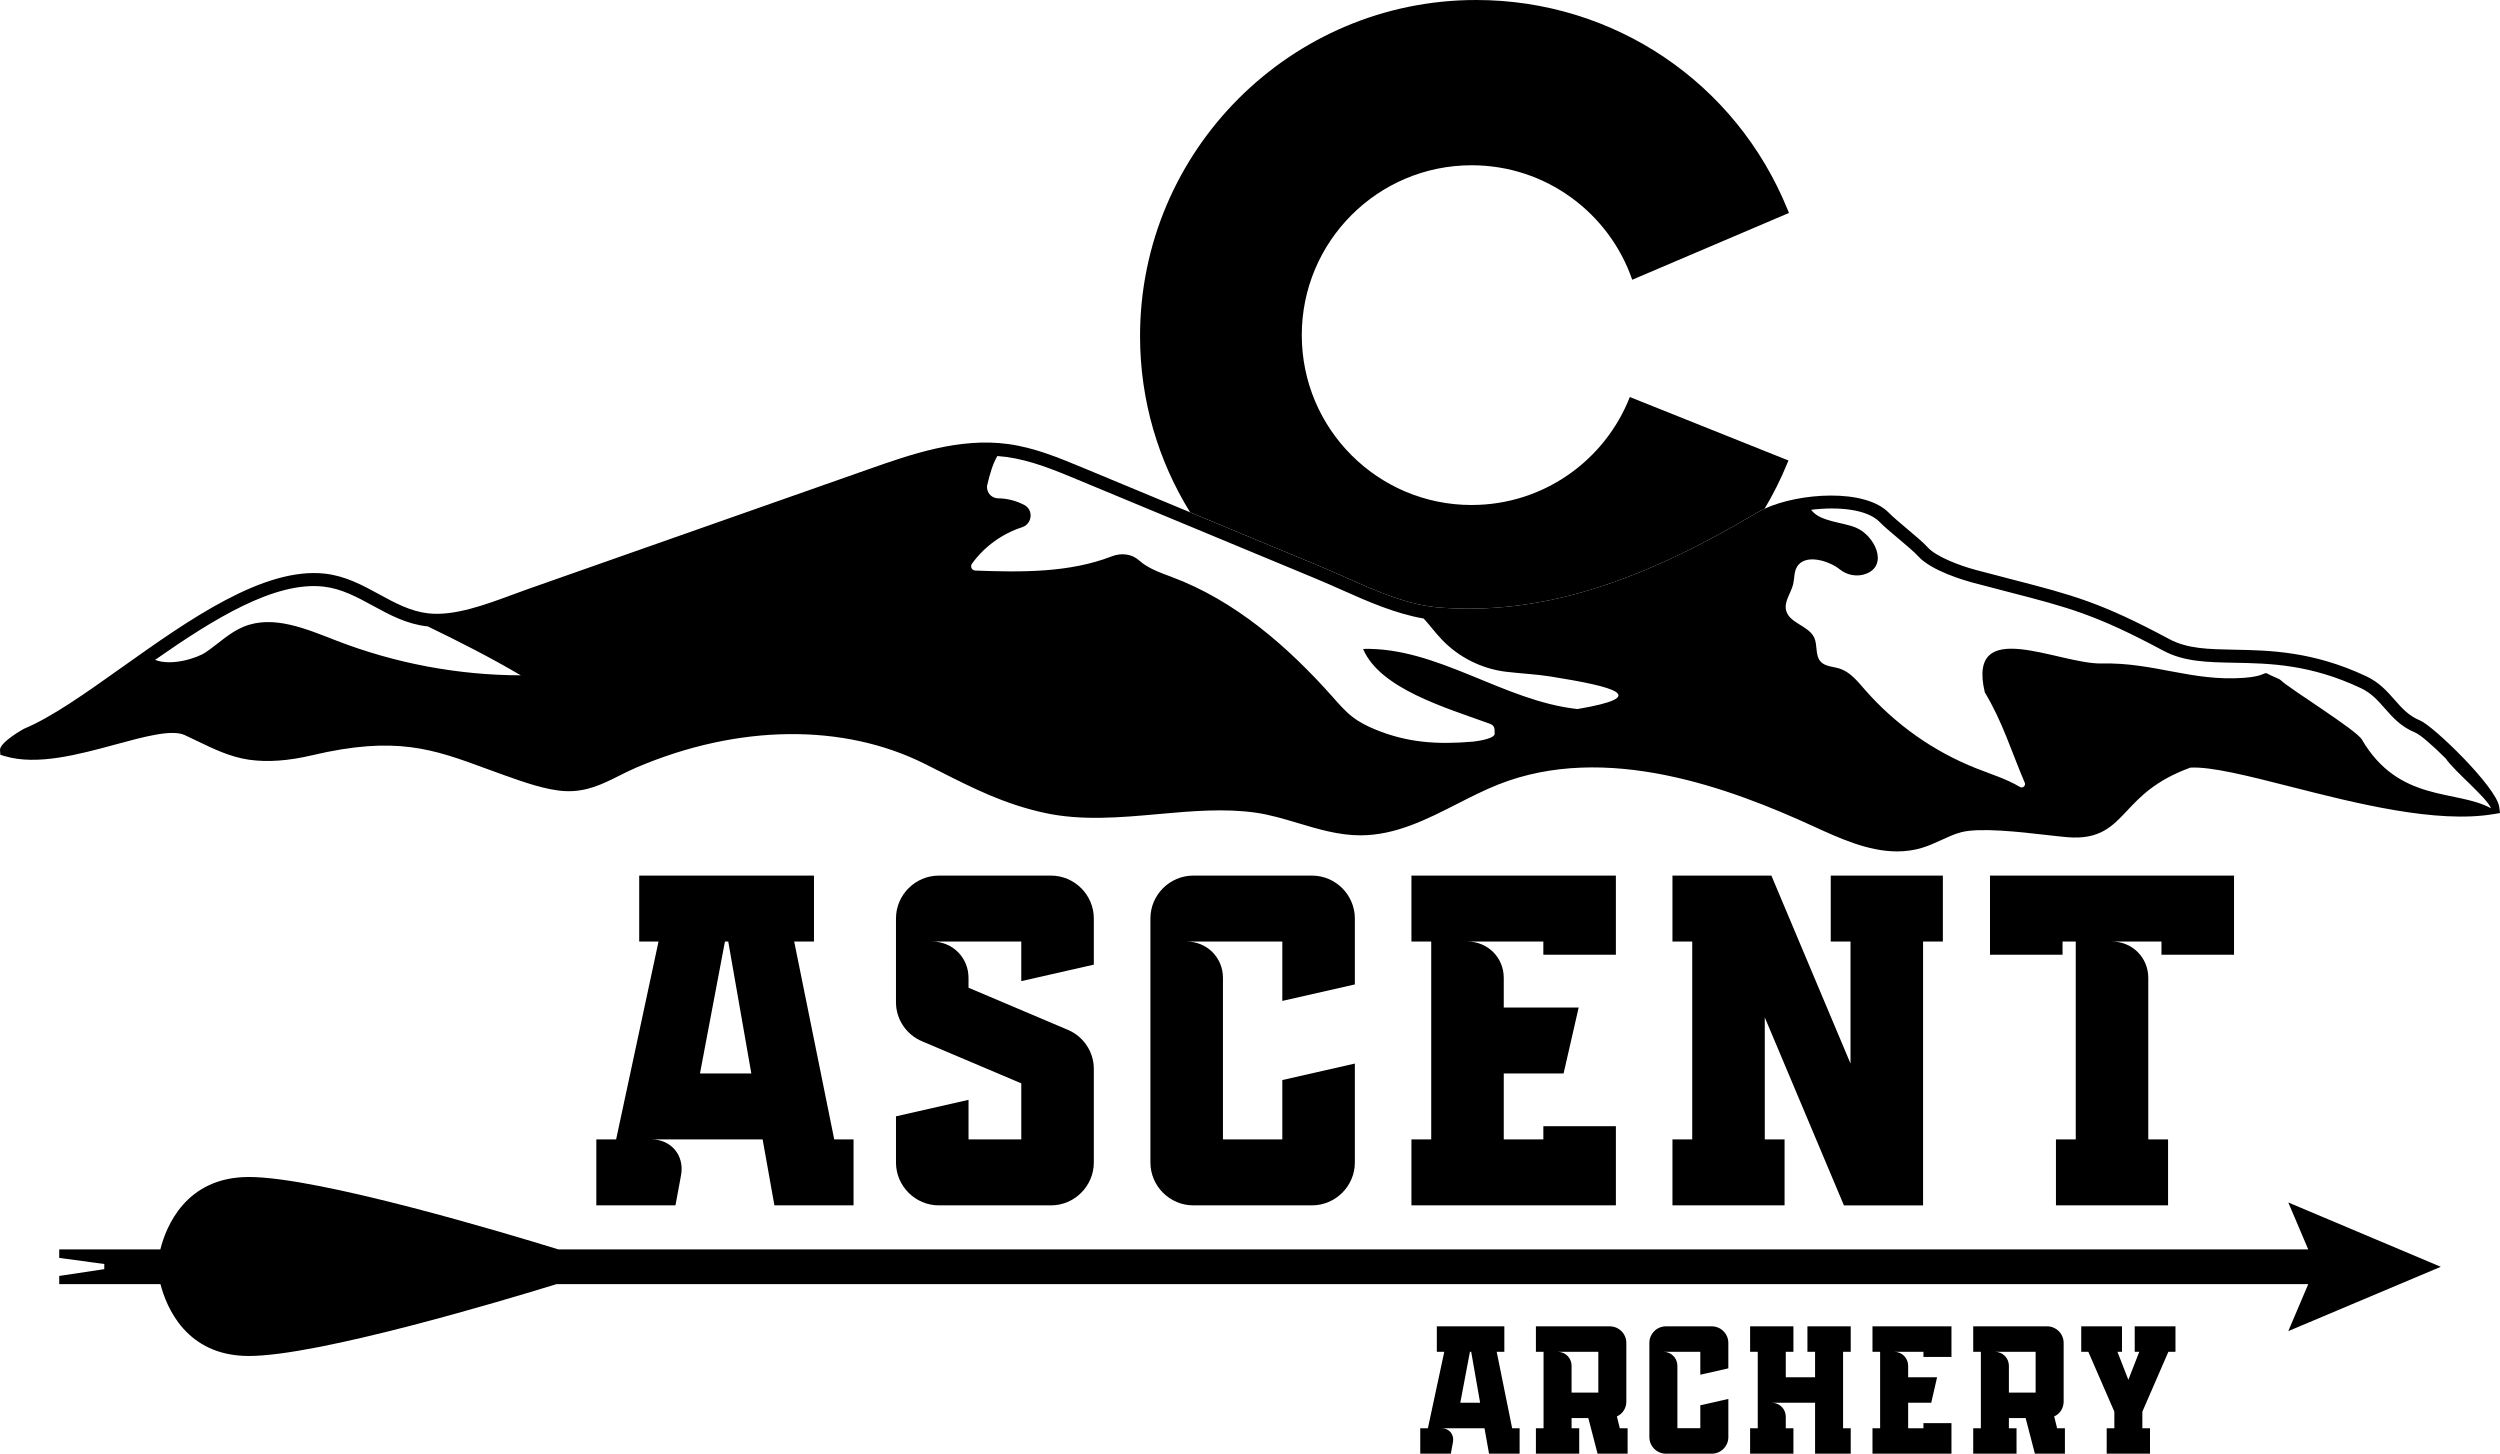 <?xml version="1.0" encoding="UTF-8"?>
<svg id="Layer_1" data-name="Layer 1" xmlns="http://www.w3.org/2000/svg" xmlns:xlink="http://www.w3.org/1999/xlink" viewBox="0 0 277.92 161.605">
  <g id="type">
    <a xlink:href="100">
      <path id="type__PathItem_" data-name="type &amp;lt;PathItem&amp;gt;" d="M271.336,140.827l-16.952-7.151,2.218,5.22H62.082c-5.676-1.753-26.62-8.053-34.42-8.053-7.037,0-9.214,5.563-9.839,8.053H6.584v.941l5.008,.681v.57l-5.008,.755v.914h11.256c.648,2.524,2.851,7.984,9.822,7.984,7.698,0,28.2-6.137,34.194-7.984h194.746l-2.218,5.22,16.952-7.151Z"/>
    </a>
    <path id="type__CompoundPathItem_" data-name="type &amp;lt;CompoundPathItem&amp;gt;" d="M66.293,133.998v-7.332h2.2l4.713-21.995h-2.147v-7.332h19.429v7.332h-2.199l4.451,21.995h2.147v7.332h-8.797l-1.31-7.332h-12.359c2.199,0,3.666,1.78,3.299,3.928l-.629,3.404h-8.798Zm17.23-14.665l-2.566-14.663h-.367l-2.775,14.663h5.708Z"/>
    <path id="type__CompoundPathItem_-2" data-name="type &amp;lt;CompoundPathItem&amp;gt;" d="M99.605,129.232v-5.132l8.065-1.833v4.399h5.865v-6.231l-10.998-4.662c-1.78-.733-2.933-2.462-2.933-4.346v-9.322c0-2.618,2.147-4.766,4.765-4.766h12.464c2.618,0,4.765,2.148,4.765,4.766v5.132l-8.065,1.833v-4.399h-9.897c2.252,0,4.032,1.78,4.032,4.033v1.099l10.998,4.662c1.78,.733,2.932,2.462,2.932,4.346v10.421c0,2.618-2.147,4.766-4.765,4.766h-12.464c-2.618,0-4.765-2.148-4.765-4.766Z"/>
    <path id="type__CompoundPathItem_-3" data-name="type &amp;lt;CompoundPathItem&amp;gt;" d="M127.889,129.232v-27.127c0-2.618,2.147-4.766,4.765-4.766h13.198c2.618,0,4.764,2.148,4.764,4.766v7.332l-8.064,1.833v-6.599h-10.631c2.252,0,4.032,1.78,4.032,4.033v17.962h6.599v-6.599l8.064-1.833v10.998c0,2.618-2.146,4.766-4.764,4.766h-13.198c-2.618,0-4.765-2.148-4.765-4.766Z"/>
    <path id="type__CompoundPathItem_-4" data-name="type &amp;lt;CompoundPathItem&amp;gt;" d="M156.906,133.998v-7.332h2.2v-21.995h-2.2v-7.332h22.728v8.799h-8.064v-1.467h-8.431c2.251,0,4.031,1.78,4.031,4.033v3.299h8.327l-1.676,7.33h-6.651v7.332h4.401v-1.465h8.064v8.797h-22.728Z"/>
    <path id="type__CompoundPathItem_-5" data-name="type &amp;lt;CompoundPathItem&amp;gt;" d="M196.187,113.102v13.563h2.2v7.332h-12.464v-7.332h2.198v-21.995h-2.198v-7.332h10.998l8.797,20.896v-13.563h-2.198v-7.332h12.464v7.332h-2.2v29.327h-8.799l-8.797-20.896Z"/>
    <path id="type__CompoundPathItem_-6" data-name="type &amp;lt;CompoundPathItem&amp;gt;" d="M228.557,126.666h2.2v-21.995h-1.467v1.467h-8.066v-8.799h27.129v8.799h-8.066v-1.467h-5.498c2.251,0,4.031,1.78,4.031,4.033v17.962h2.2v7.332h-12.464v-7.332Z"/>
    <path id="type__CompoundPathItem_-7" data-name="type &amp;lt;CompoundPathItem&amp;gt;" d="M157.887,161.605v-2.831h.85l1.821-8.497h-.828v-2.831h7.505v2.831h-.85l1.718,8.497h.83v2.831h-3.398l-.507-2.831h-4.774c.85,0,1.417,.687,1.275,1.517l-.244,1.314h-3.398Zm6.655-5.664l-.991-5.664h-.141l-1.072,5.664h2.204Z"/>
    <path id="type__CompoundPathItem_-8" data-name="type &amp;lt;CompoundPathItem&amp;gt;" d="M176.569,157.64h-1.86v1.134h.85v2.831h-4.815v-2.831h.85v-8.497h-.85v-2.831h8.213c1.01,0,1.84,.828,1.84,1.84v6.533c0,.708-.404,1.357-1.051,1.639l.323,1.316h.869v2.831h-3.338l-1.031-3.965Zm1.113-2.831v-4.532h-4.53c.869,0,1.558,.689,1.558,1.558v2.974h2.972Z"/>
    <path id="type__CompoundPathItem_-9" data-name="type &amp;lt;CompoundPathItem&amp;gt;" d="M183.357,159.765v-10.479c0-1.012,.83-1.84,1.842-1.84h5.097c1.01,0,1.84,.828,1.84,1.84v2.831l-3.116,.708v-2.549h-4.106c.871,0,1.558,.689,1.558,1.558v6.939h2.549v-2.55l3.116-.706v4.248c0,1.01-.83,1.84-1.84,1.84h-5.097c-1.012,0-1.842-.83-1.842-1.84Z"/>
    <path id="type__CompoundPathItem_-10" data-name="type &amp;lt;CompoundPathItem&amp;gt;" d="M194.556,158.774h.85v-8.497h-.85v-2.831h4.815v2.831h-.85v2.833h3.257v-2.833h-.85v-2.831h4.813v2.831h-.85v8.497h.85v2.831h-3.963v-5.664h-4.815c.869,0,1.558,.689,1.558,1.558v1.275h.85v2.831h-4.815v-2.831Z"/>
    <path id="type__CompoundPathItem_-11" data-name="type &amp;lt;CompoundPathItem&amp;gt;" d="M208.16,161.605v-2.831h.85v-8.497h-.85v-2.831h8.78v3.398h-3.116v-.567h-3.257c.869,0,1.558,.689,1.558,1.558v1.275h3.216l-.648,2.831h-2.568v2.833h1.699v-.567h3.116v3.398h-8.78Z"/>
    <path id="type__CompoundPathItem_-12" data-name="type &amp;lt;CompoundPathItem&amp;gt;" d="M225.184,157.64h-1.86v1.134h.85v2.831h-4.815v-2.831h.85v-8.497h-.85v-2.831h8.213c1.01,0,1.84,.828,1.84,1.84v6.533c0,.708-.404,1.357-1.051,1.639l.323,1.316h.869v2.831h-3.338l-1.031-3.965Zm1.113-2.831v-4.532h-4.53c.869,0,1.558,.689,1.558,1.558v2.974h2.972Z"/>
    <path id="type__CompoundPathItem_-13" data-name="type &amp;lt;CompoundPathItem&amp;gt;" d="M234.198,158.774h.85v-1.842l-2.893-6.655h-.788v-2.831h4.53v2.831h-.505l1.213,3.116,1.213-3.116h-.505v-2.831h4.53v2.831h-.788l-2.893,6.655v1.842h.85v2.831h-4.815v-2.831Z"/>
  </g>
  <path d="M277.829,89.696c-.285-2.183-7.305-8.993-8.797-9.603-1.266-.517-2.025-1.382-2.83-2.297-.835-.951-1.7-1.935-3.152-2.618-5.929-2.786-10.763-2.878-14.647-2.951-2.922-.055-5.229-.099-7.236-1.174-7.638-4.092-10.718-4.888-17.463-6.632-1.219-.315-2.558-.661-4.069-1.065-1.943-.519-4.434-1.516-5.309-2.482-.513-.566-1.463-1.364-2.381-2.136-.755-.634-1.536-1.29-1.945-1.714-2.669-2.762-10.011-2.234-13.829-.474-.288,.133-.561,.271-.806,.417-.164,.098-.322,.186-.485,.283-13.334,7.889-24.065,11.076-34.711,10.302-3.605-.261-7.077-1.806-10.434-3.3-.943-.42-1.883-.838-2.825-1.23l-13.433-5.582-1.171-.487-11.963-4.971c-2.624-1.09-5.337-2.218-8.255-2.617-5.455-.748-10.834,1.145-15.58,2.815l-37.749,13.28c-.554,.195-1.133,.409-1.729,.63-3.067,1.136-6.545,2.423-9.414,2.096-1.991-.227-3.682-1.147-5.472-2.123-1.831-.998-3.726-2.03-5.995-2.289-6.838-.779-15.2,5.158-22.574,10.399-4.028,2.864-7.833,5.568-10.901,6.839-.027,.011-2.717,1.501-2.673,2.374l.04,.526,.489,.146c3.584,1.074,8.225-.185,12.319-1.298,3.216-.875,6.255-1.699,7.684-1.044,.465,.213,.929,.437,1.393,.662,1.817,.879,3.696,1.788,5.768,2.081,2.062,.29,4.356,.128,7.013-.5,9.314-2.198,13.473-.67,19.227,1.446,.637,.234,1.292,.475,1.973,.718l.233,.083c1.954,.698,4.631,1.654,6.723,1.744,2.349,.096,4.105-.777,5.958-1.707,.637-.319,1.296-.65,1.995-.947,11.248-4.778,22.904-4.918,31.981-.384,.549,.275,1.086,.545,1.613,.812,3.884,1.963,7.239,3.659,11.681,4.636,4.141,.911,8.492,.518,12.699,.139,3.622-.326,7.369-.663,10.883-.144,1.556,.23,3.125,.7,4.643,1.154,2.224,.666,4.522,1.354,6.924,1.354h.032c3.877-.01,7.359-1.783,10.725-3.499,1.489-.758,3.028-1.543,4.565-2.152,11.97-4.745,25.738,.387,35.053,4.659,2.882,1.321,6.063,2.78,9.28,2.78,.921,0,1.845-.119,2.766-.396,.76-.229,1.473-.556,2.162-.873,.747-.343,1.452-.667,2.192-.863,2.055-.542,6.54-.033,9.507,.307,.877,.1,1.662,.189,2.283,.242,3.605,.312,5.027-1.202,6.669-2.954,1.412-1.506,3.166-3.377,7.016-4.776,2.306-.133,6.436,.915,11.2,2.128,7.197,1.833,16.156,4.114,22.543,3.035l.688-.117-.09-.691ZM37.419,71.225c-3.341-1.294-7.038-2.918-10.35-1.55-1.567,.647-2.799,1.891-4.203,2.84-1.021,.69-3.865,1.55-5.625,.841,6.408-4.479,13.267-8.768,18.742-8.142,1.989,.228,3.679,1.148,5.468,2.122,1.833,.999,3.729,2.031,6.001,2.29,.031,.004,.064,.002,.096,.005,3.513,1.697,6.988,3.47,10.351,5.444-6.985-.016-13.965-1.329-20.479-3.851Zm137.951,7.599c-8.256-.893-15.539-6.897-23.84-6.686,1.864,4.416,9.15,6.522,14.058,8.308,.588,.214,.562,.501,.573,1.126,.007,.427-1.213,.741-2.425,.876-3.974,.337-7.248,.121-10.829-1.343-.898-.367-1.774-.807-2.543-1.4-.825-.635-1.509-1.432-2.2-2.21-5.003-5.635-10.883-10.742-17.946-13.369-1.241-.462-2.632-.957-3.575-1.816-.813-.741-1.999-.87-3.024-.471-4.715,1.837-10.054,1.787-15.201,1.589-.378-.015-.591-.447-.37-.755,1.363-1.903,3.36-3.342,5.586-4.065,1.116-.362,1.281-1.915,.244-2.463-.897-.474-1.909-.737-2.921-.746-.803-.008-1.387-.757-1.196-1.537,.273-1.111,.578-2.26,1.112-3.167,.339,.025,.679,.059,1.018,.105,2.732,.374,5.357,1.465,7.896,2.52l26.568,11.039c.931,.387,1.861,.801,2.792,1.215,2.925,1.302,5.936,2.632,9.12,3.188,.687,.75,1.295,1.573,1.994,2.313,1.874,1.981,4.455,3.28,7.163,3.604,1.672,.2,3.349,.27,5.011,.537,6.985,1.123,11.206,2.201,2.935,3.607Zm87.181,3.371c-.618-1.058-8.137-5.702-8.997-6.574-.179-.181-1.124-.505-1.412-.695-.48-.316-.237,.248-2.662,.427-5.82,.431-9.994-1.726-15.828-1.595-4.77,.107-15.047-5.414-13.004,3.212,1.99,3.31,2.923,6.492,4.44,10.043,.143,.335-.222,.657-.534,.471-1.487-.887-3.193-1.412-4.817-2.052-4.782-1.884-9.099-4.937-12.47-8.817-.797-.917-1.611-1.928-2.77-2.293-.724-.228-1.593-.213-2.102-.776-.625-.691-.322-1.816-.711-2.662-.623-1.352-2.784-1.591-3.129-3.038-.237-.992,.551-1.913,.788-2.904,.149-.623,.085-1.308,.391-1.87,.874-1.604,3.621-.724,4.792,.224,.839,.679,2.008,.872,3.004,.457,2.397-.999,.874-4.207-1.189-5.088-1.479-.632-4.058-.657-4.998-1.994,3.017-.37,6.233-.07,7.618,1.362,.461,.478,1.235,1.128,2.054,1.817,.881,.741,1.793,1.506,2.24,2,1.485,1.638,5.266,2.709,6.008,2.908,1.514,.404,2.858,.751,4.08,1.067,6.631,1.714,9.658,2.496,17.142,6.506,2.315,1.24,4.899,1.289,7.893,1.345,3.941,.075,8.409,.159,14.058,2.814,1.18,.555,1.909,1.385,2.682,2.263,.879,1.001,1.789,2.036,3.37,2.682,.572,.234,1.945,1.436,3.389,2.874,.975,1.441,4.607,4.381,5.041,5.547-3.835-2.119-10.226-.572-14.363-7.66Z"/>
  <a xlink:href="71.9654901960784">
    <path id="logoMark__PathItem_" data-name="logoMark &amp;lt;PathItem&amp;gt;" d="M163.599,56.14c-10.428,0-18.883-8.455-18.883-18.883s8.455-18.885,18.883-18.885c8.273,0,15.298,5.322,17.852,12.727l17.423-7.426-.133-.329C192.998,9.163,179.399,0,164.098,0c-20.601,0-37.361,16.76-37.361,37.36,0,7.181,2.041,13.893,5.567,19.594l1.171,.487,13.433,5.582c.942,.392,1.882,.81,2.825,1.23,3.357,1.494,6.829,3.039,10.434,3.3,10.646,.775,21.376-2.413,34.711-10.302,.163-.097,.322-.185,.485-.283,.244-.146,.518-.284,.806-.417,.949-1.591,1.789-3.267,2.509-5.021l.139-.338-17.633-7.054c-2.752,7.024-9.585,12.001-17.585,12.001Z"/>
  </a>
</svg>